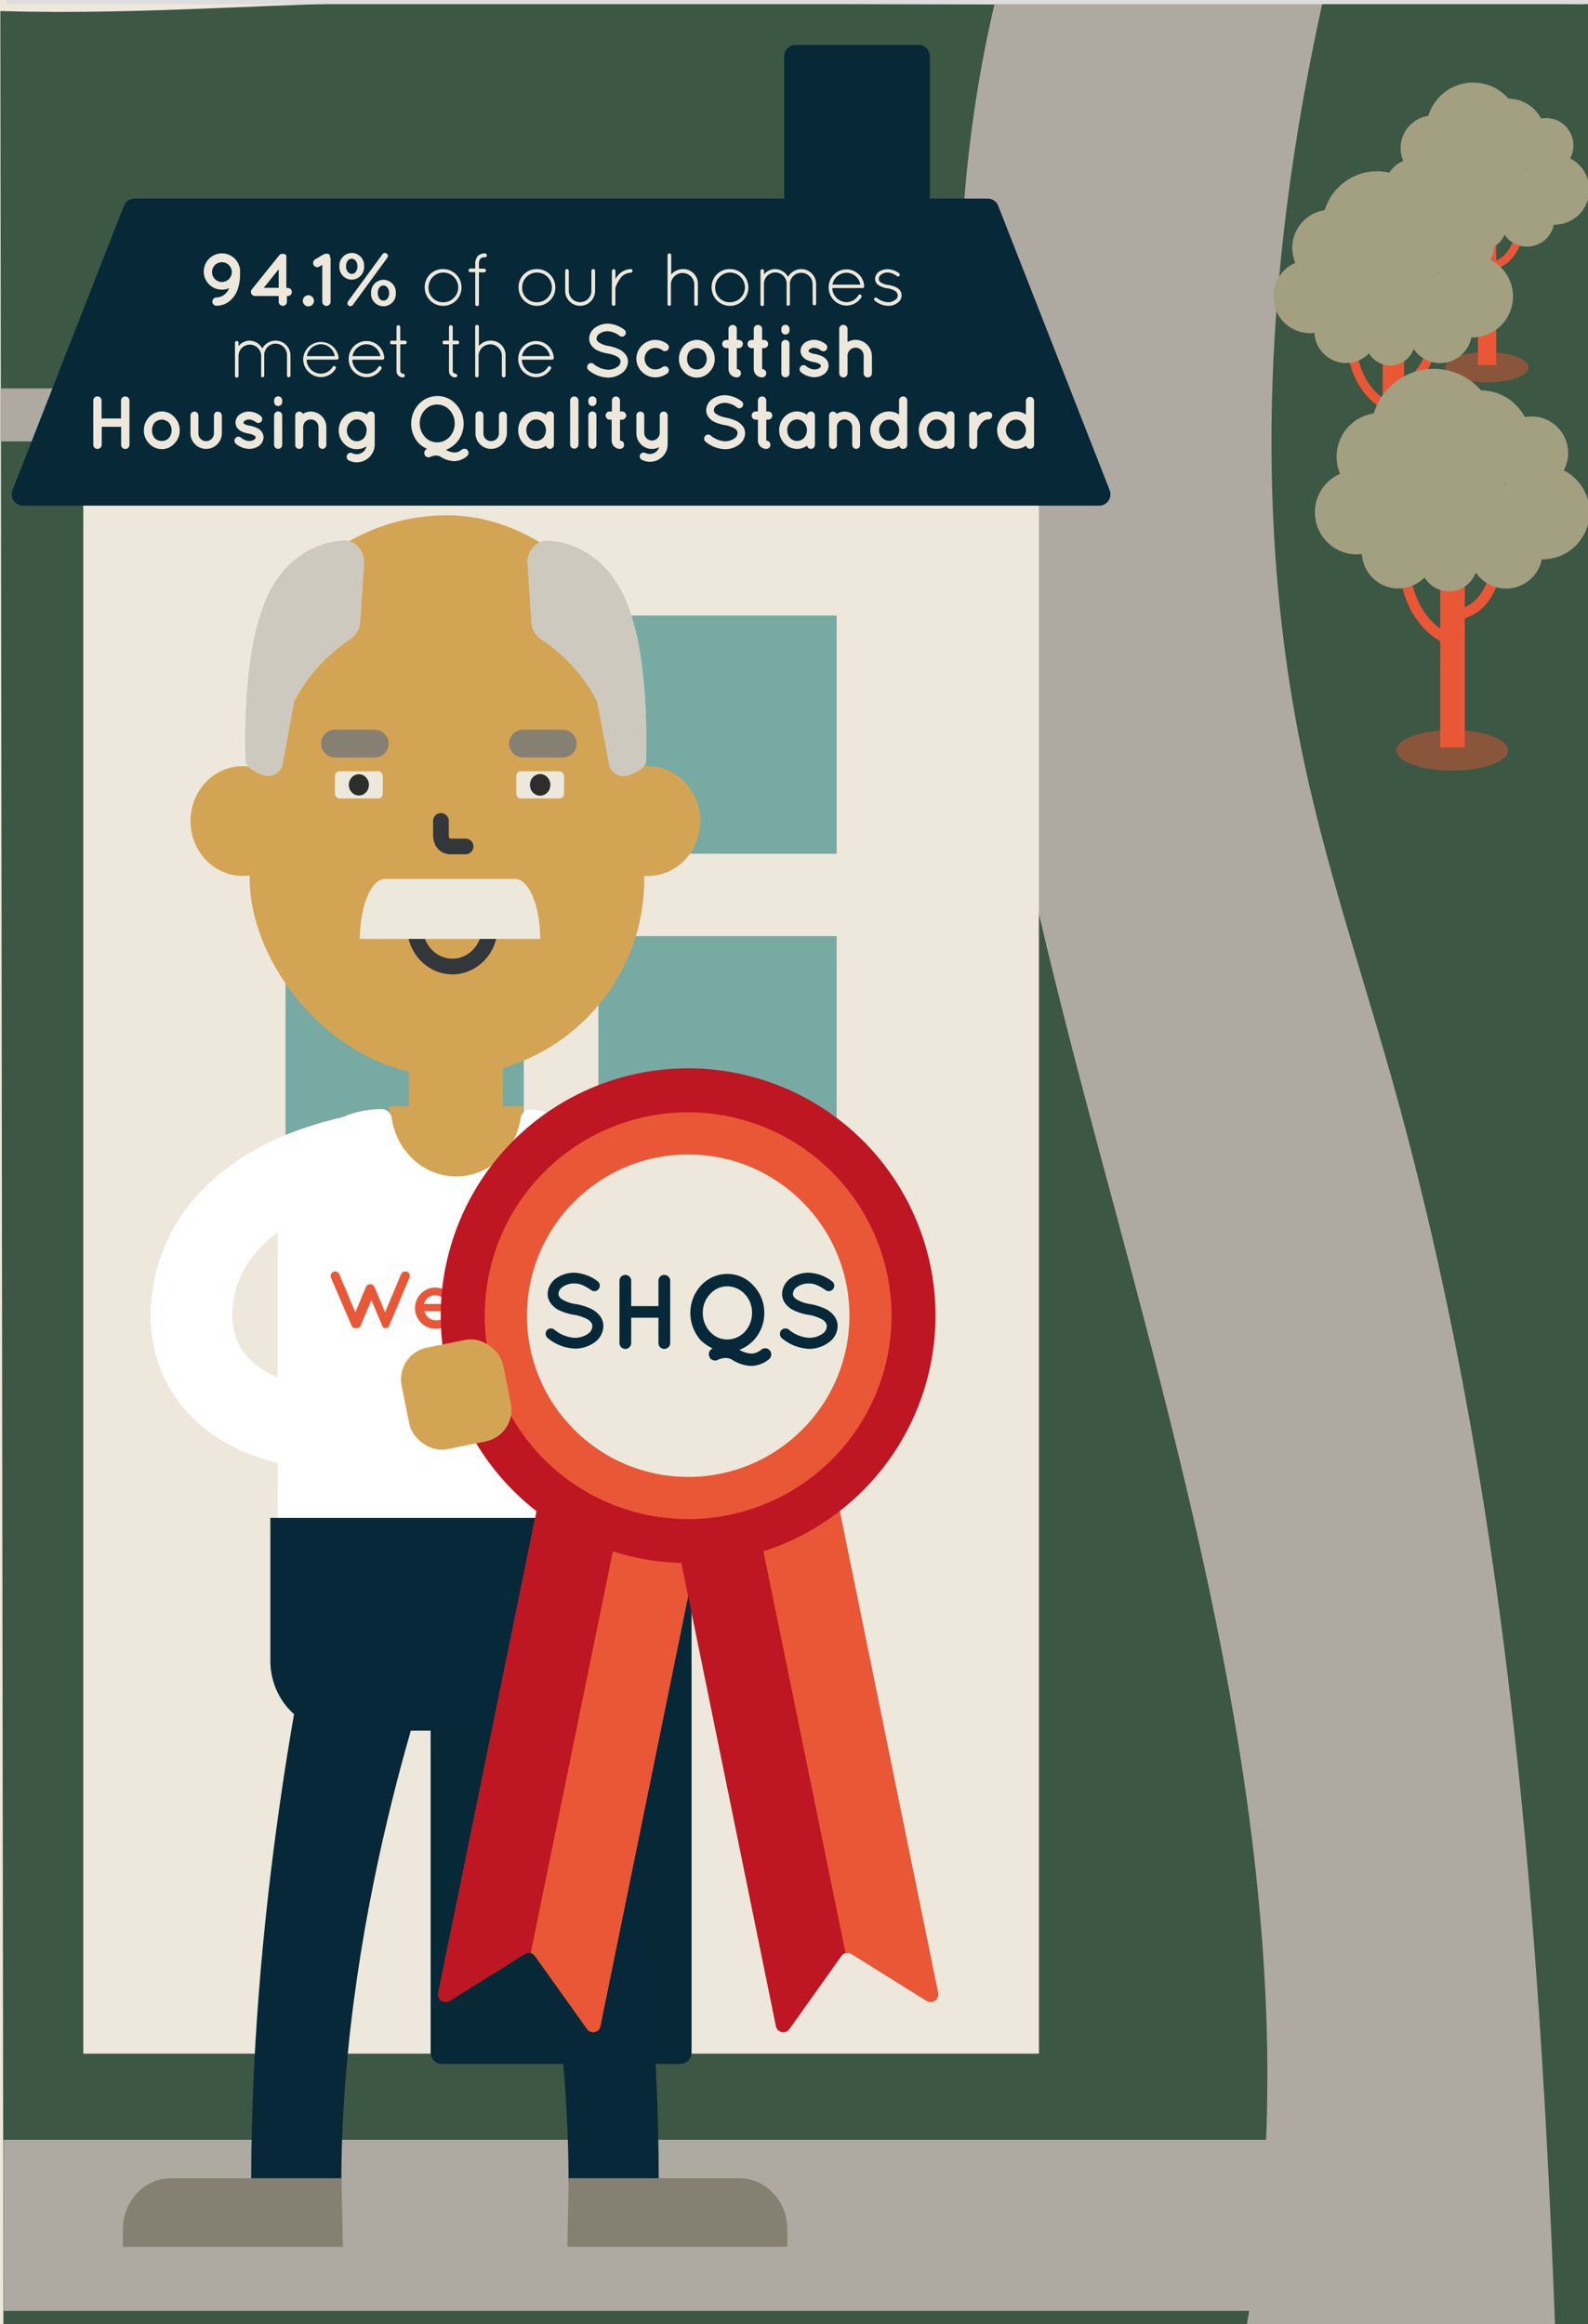 <svg class="story-screen__graphic" id="ada43c34-2cf3-4536-a15b-67e2ce7ec28f" data-name="Layer 1" xmlns="http://www.w3.org/2000/svg" xmlns:xlink="http://www.w3.org/1999/xlink" viewBox="0 0 466.16 682.31">
  <rect x="0" y="0" width="466.16" height="682.31" fill="#333333" stroke="none"/>
  <defs>
    <style>
      .a3b6ac73-a00b-4c64-999e-c4e7237ede06, .a401b59e-ac5a-41c7-b853-1625f08131fb, .a4aad833-4e50-48e8-ae46-96527887a3e1, .aea1cf66-0577-406f-a146-e57b15d6befd, .b1a13a9a-05be-45b3-816d-3620b5749f66, .b2f7ad2c-0565-4929-ad19-229fb62591cf, .be3817d3-8988-48d3-81e5-d2c3399b8cc3, .eb5d4f67-1f97-450b-9552-919e0c02d1af, .f41c80c5-7917-46ae-b418-8b2ed1e9bfce, .f5592df7-d0fb-4d22-a45f-12b1c088265c {
        fill: none;
      }

      .a58a8a9a-b1f6-496b-a0bd-395b2055dd32, .a7a58e4a-6c79-4dc4-877a-333957d4c605, .acea2f46-de85-4e6d-a1bc-7ea66a7045fd, .f0a90c7e-e9f1-4d8d-bae0-e17ffad5b9c0 {
        fill: #ede8db;
      }

      .a58a8a9a-b1f6-496b-a0bd-395b2055dd32, .acea2f46-de85-4e6d-a1bc-7ea66a7045fd, .f0a90c7e-e9f1-4d8d-bae0-e17ffad5b9c0 {
        stroke: #ede8db;
      }

      .a3b6ac73-a00b-4c64-999e-c4e7237ede06, .a4aad833-4e50-48e8-ae46-96527887a3e1, .a53f7afe-49a8-4af4-8706-4d27ecaaf6e1, .a58a8a9a-b1f6-496b-a0bd-395b2055dd32, .be3817d3-8988-48d3-81e5-d2c3399b8cc3, .bf16922e-05a4-485b-a08f-37098d749e89, .eb5d4f67-1f97-450b-9552-919e0c02d1af, .f0a90c7e-e9f1-4d8d-bae0-e17ffad5b9c0, .f41c80c5-7917-46ae-b418-8b2ed1e9bfce {
        stroke-linecap: round;
      }

      .a3b6ac73-a00b-4c64-999e-c4e7237ede06, .a4aad833-4e50-48e8-ae46-96527887a3e1, .a53f7afe-49a8-4af4-8706-4d27ecaaf6e1, .a58a8a9a-b1f6-496b-a0bd-395b2055dd32, .bf16922e-05a4-485b-a08f-37098d749e89, .f0a90c7e-e9f1-4d8d-bae0-e17ffad5b9c0 {
        stroke-linejoin: round;
      }

      .f0a90c7e-e9f1-4d8d-bae0-e17ffad5b9c0 {
        stroke-width: 1px;
      }

      .a58a8a9a-b1f6-496b-a0bd-395b2055dd32 {
        stroke-width: 1.21px;
      }

      .fc9dfddc-8dd1-451b-a6a2-0660ac06f83a {
        fill: #3c5743;
      }

      .b8f3562c-a2f0-4d3b-a2b6-626a43461229 {
        fill: #aeaaa1;
      }

      .addefa5f-b6c6-4970-91f2-706e8d4acdac {
        fill: #ddd;
      }

      .a10f3e48-ab9b-42c3-9bc2-a7d58ea58d77 {
        fill: #89563c;
      }

      .a401b59e-ac5a-41c7-b853-1625f08131fb, .aea1cf66-0577-406f-a146-e57b15d6befd, .b1a13a9a-05be-45b3-816d-3620b5749f66, .be3817d3-8988-48d3-81e5-d2c3399b8cc3, .eb5d4f67-1f97-450b-9552-919e0c02d1af, .f41c80c5-7917-46ae-b418-8b2ed1e9bfce {
        stroke: #ea5736;
      }

      .a147ed08-0bc6-488d-b455-487970558f28, .a401b59e-ac5a-41c7-b853-1625f08131fb, .a6538eee-e570-4167-bebe-72c3729c7dd2, .acea2f46-de85-4e6d-a1bc-7ea66a7045fd, .aea1cf66-0577-406f-a146-e57b15d6befd, .b1a13a9a-05be-45b3-816d-3620b5749f66, .b2f7ad2c-0565-4929-ad19-229fb62591cf, .be3817d3-8988-48d3-81e5-d2c3399b8cc3, .eb5d4f67-1f97-450b-9552-919e0c02d1af, .efe62908-5c16-45b2-ac5d-86589e7f6527, .f41c80c5-7917-46ae-b418-8b2ed1e9bfce, .ff35468c-1576-46bc-8cb5-fbe5615c2847 {
        stroke-miterlimit: 10;
      }

      .a401b59e-ac5a-41c7-b853-1625f08131fb {
        stroke-width: 5.38px;
      }

      .eb5d4f67-1f97-450b-9552-919e0c02d1af {
        stroke-width: 2.3px;
      }

      .b14d8687-4b34-47a6-b6c7-ba1f8d4bfb83 {
        fill: #a2a081;
      }

      .aea1cf66-0577-406f-a146-e57b15d6befd {
        stroke-width: 6.29px;
      }

      .be3817d3-8988-48d3-81e5-d2c3399b8cc3 {
        stroke-width: 2.69px;
      }

      .b1a13a9a-05be-45b3-816d-3620b5749f66 {
        stroke-width: 7.2px;
      }

      .f41c80c5-7917-46ae-b418-8b2ed1e9bfce {
        stroke-width: 3.09px;
      }

      .acea2f46-de85-4e6d-a1bc-7ea66a7045fd {
        stroke-width: 6px;
      }

      .bf16922e-05a4-485b-a08f-37098d749e89 {
        fill: #062837;
        stroke: #062837;
        stroke-width: 6.65px;
      }

      .b82b0513-4eec-484b-adfd-d387248e8d05 {
        fill: #77aaa2;
      }

      .a147ed08-0bc6-488d-b455-487970558f28, .b4014d7c-be2c-4899-9202-0282c3acdc38 {
        fill: #fff;
      }

      .efe62908-5c16-45b2-ac5d-86589e7f6527, .f9575bee-2cef-4aa2-8862-a78b67feb26d, .ff35468c-1576-46bc-8cb5-fbe5615c2847 {
        fill: #d4a455;
      }

      .a6538eee-e570-4167-bebe-72c3729c7dd2, .af950688-df77-4445-891d-d4b3f83daa4a {
        fill: #062838;
      }

      .a3b6ac73-a00b-4c64-999e-c4e7237ede06, .efe62908-5c16-45b2-ac5d-86589e7f6527, .ff35468c-1576-46bc-8cb5-fbe5615c2847 {
        stroke: #d4a455;
      }

      .ff35468c-1576-46bc-8cb5-fbe5615c2847 {
        stroke-width: 2.48px;
      }

      .f53d2127-7be2-4373-bc64-b7b6f2004791 {
        fill: #ece8dc;
      }

      .a5832286-6cf1-42ba-96a3-fd5f468295ab {
        fill: #2d2e2c;
      }

      .a53f7afe-49a8-4af4-8706-4d27ecaaf6e1, .f9bd68af-f645-4f0f-b945-e6ab01f67d21 {
        fill: #868072;
      }

      .a53f7afe-49a8-4af4-8706-4d27ecaaf6e1 {
        stroke: #868072;
        stroke-width: 8.16px;
      }

      .e385fec4-c1c8-4062-8eca-ca74bc9be76f {
        clip-path: url(#f628d223-9aee-4acb-9949-94efb4faf170);
      }

      .a4aad833-4e50-48e8-ae46-96527887a3e1 {
        stroke: #31373a;
        stroke-width: 4.6px;
      }

      .a3b6ac73-a00b-4c64-999e-c4e7237ede06 {
        stroke-width: 27.63px;
      }

      .efe62908-5c16-45b2-ac5d-86589e7f6527 {
        stroke-width: 2.3px;
      }

      .a4f05588-642b-4a90-b378-61ad5d4d810e {
        fill: #cec9be;
      }

      .a147ed08-0bc6-488d-b455-487970558f28, .b2f7ad2c-0565-4929-ad19-229fb62591cf {
        stroke: #fff;
      }

      .a6538eee-e570-4167-bebe-72c3729c7dd2 {
        stroke: #062838;
        stroke-width: 5.44px;
      }

      .a6538eee-e570-4167-bebe-72c3729c7dd2, .aca87313-c030-4e6d-970f-b5ea1a0d899e {
        fill-rule: evenodd;
      }

      .b2f7ad2c-0565-4929-ad19-229fb62591cf {
        stroke-width: 24px;
      }

      .aca87313-c030-4e6d-970f-b5ea1a0d899e, .e2fab26a-e333-47dd-9e52-f58a0d8b1af6 {
        fill: #ea5736;
      }

      .adf70937-f45d-4b98-8e2c-8a17e7edb6df {
        fill: #be1622;
      }
    </style>
    <clipPath id="f628d223-9aee-4acb-9949-94efb4faf170">
      <rect class="f5592df7-d0fb-4d22-a45f-12b1c088265c" x="98.33" y="226.43" width="14.04" height="7.98" rx="1.35"/>
    </clipPath>
  </defs>
  <rect class="a7a58e4a-6c79-4dc4-877a-333957d4c605" y="-97.01" width="465.11" height="2577.43"/>
  <rect class="f0a90c7e-e9f1-4d8d-bae0-e17ffad5b9c0" x="175.4" y="190.47" width="14.28" height="23.02"/>
  <rect class="f0a90c7e-e9f1-4d8d-bae0-e17ffad5b9c0" x="213.69" y="190.47" width="14.28" height="23.02"/>
  <rect class="f0a90c7e-e9f1-4d8d-bae0-e17ffad5b9c0" x="175.4" y="231.35" width="14.28" height="23.02"/>
  <rect class="f0a90c7e-e9f1-4d8d-bae0-e17ffad5b9c0" x="250.39" y="231.35" width="14.28" height="23.02"/>
  <rect class="a58a8a9a-b1f6-496b-a0bd-395b2055dd32" x="213.69" y="231.35" width="14.28" height="33.92"/>
  <rect class="f0a90c7e-e9f1-4d8d-bae0-e17ffad5b9c0" x="37.42" y="190.47" width="14.28" height="23.02"/>
  <rect class="f0a90c7e-e9f1-4d8d-bae0-e17ffad5b9c0" x="75.71" y="190.47" width="14.28" height="23.02"/>
  <rect class="f0a90c7e-e9f1-4d8d-bae0-e17ffad5b9c0" x="112.41" y="190.47" width="14.28" height="23.02"/>
  <rect class="f0a90c7e-e9f1-4d8d-bae0-e17ffad5b9c0" x="37.42" y="231.35" width="14.28" height="23.02"/>
  <rect class="f0a90c7e-e9f1-4d8d-bae0-e17ffad5b9c0" x="112.41" y="231.35" width="14.28" height="23.02"/>
  <path class="fc9dfddc-8dd1-451b-a6a2-0660ac06f83a" d="M.1,3.24C44.15,4.56,84.79.41,128.79.6l200.84.88,130.76.58h0L458.09,685.6,1,684.76"/>
  <path class="fc9dfddc-8dd1-451b-a6a2-0660ac06f83a" d="M417.76,691.11c-50.5-156.66-55.07-321.06-105.58-477.72-16.22-50.34,4.87-91-7.92-142.32-3.32-13.33-12.5-51.49,3.86-57.62,10.7-4-16.32-13.87-4.73-13.87l163.8,1.64-1,683.54-324.82,4"/>
  <path class="b8f3562c-a2f0-4d3b-a2b6-626a43461229" d="M364.44,691c23.64-120.6-12.63-243.83-44.28-362.55S261.46,81.84,302.24-34a370.32,370.32,0,0,1,32-67.29c28.9,1.13,55.33-2.83,84.23-1.7C381.3,1.23,359.77,114.62,382.67,223c6.7,31.72,17.11,62.52,25.9,93.73,34,120.64,43.56,246.8,48.14,372.1"/>
  <rect class="a58a8a9a-b1f6-496b-a0bd-395b2055dd32" x="75.71" y="231.35" width="14.28" height="33.92"/>
  <rect class="b8f3562c-a2f0-4d3b-a2b6-626a43461229" x="0.11" y="114.03" width="293.45" height="15.55"/>
  <rect class="b8f3562c-a2f0-4d3b-a2b6-626a43461229" x="1.01" y="628.19" width="375.17" height="50.22"/>
  <rect class="addefa5f-b6c6-4970-91f2-706e8d4acdac" x="2.03" y="-97.14" width="465.11" height="98.36"/>
  <g>
    <ellipse class="a10f3e48-ab9b-42c3-9bc2-a7d58ea58d77" cx="436.48" cy="107.83" rx="12.25" ry="4.45"/>
    <g>
      <line class="a401b59e-ac5a-41c7-b853-1625f08131fb" x1="436.54" y1="107.18" x2="436.54" y2="67.37"/>
      <path class="eb5d4f67-1f97-450b-9552-919e0c02d1af" d="M426.3,69.93s.92,10.3,10.24,14"/>
      <path class="eb5d4f67-1f97-450b-9552-919e0c02d1af" d="M446.62,66S445.4,78.1,436.54,78.1"/>
      <circle class="b14d8687-4b34-47a6-b6c7-ba1f8d4bfb83" cx="448.27" cy="64.39" r="8.01"/>
      <circle class="b14d8687-4b34-47a6-b6c7-ba1f8d4bfb83" cx="453.88" cy="42.67" r="8.01"/>
      <circle class="b14d8687-4b34-47a6-b6c7-ba1f8d4bfb83" cx="420.71" cy="43.47" r="9.57"/>
      <circle class="b14d8687-4b34-47a6-b6c7-ba1f8d4bfb83" cx="435.77" cy="66.75" r="6.24"/>
      <circle class="b14d8687-4b34-47a6-b6c7-ba1f8d4bfb83" cx="456.27" cy="55.68" r="10.3"/>
      <circle class="b14d8687-4b34-47a6-b6c7-ba1f8d4bfb83" cx="415.6" cy="55.68" r="9.22"/>
      <circle class="b14d8687-4b34-47a6-b6c7-ba1f8d4bfb83" cx="432.44" cy="37.96" r="13.73"/>
      <circle class="b14d8687-4b34-47a6-b6c7-ba1f8d4bfb83" cx="442.69" cy="39.92" r="10.97"/>
      <circle class="b14d8687-4b34-47a6-b6c7-ba1f8d4bfb83" cx="434.65" cy="53.65" r="13.73"/>
      <circle class="b14d8687-4b34-47a6-b6c7-ba1f8d4bfb83" cx="424.67" cy="64.39" r="7.99"/>
    </g>
  </g>
  <g>
    <ellipse class="a10f3e48-ab9b-42c3-9bc2-a7d58ea58d77" cx="408.96" cy="148.02" rx="14.32" ry="5.21"/>
    <g>
      <line class="aea1cf66-0577-406f-a146-e57b15d6befd" x1="409.04" y1="147.26" x2="409.04" y2="100.72"/>
      <path class="be3817d3-8988-48d3-81e5-d2c3399b8cc3" d="M397.07,103.71s1.07,12,12,16.43"/>
      <path class="be3817d3-8988-48d3-81e5-d2c3399b8cc3" d="M420.82,99.07s-1.43,14.18-11.78,14.18"/>
      <circle class="b14d8687-4b34-47a6-b6c7-ba1f8d4bfb83" cx="422.75" cy="97.24" r="9.36"/>
      <circle class="b14d8687-4b34-47a6-b6c7-ba1f8d4bfb83" cx="429.31" cy="71.84" r="9.36"/>
      <circle class="b14d8687-4b34-47a6-b6c7-ba1f8d4bfb83" cx="390.53" cy="72.76" r="11.19"/>
      <circle class="b14d8687-4b34-47a6-b6c7-ba1f8d4bfb83" cx="408.13" cy="99.98" r="7.3"/>
      <circle class="b14d8687-4b34-47a6-b6c7-ba1f8d4bfb83" cx="432.11" cy="87.04" r="12.04"/>
      <circle class="b14d8687-4b34-47a6-b6c7-ba1f8d4bfb83" cx="384.55" cy="87.04" r="10.78"/>
      <circle class="b14d8687-4b34-47a6-b6c7-ba1f8d4bfb83" cx="404.24" cy="66.33" r="16.05"/>
      <circle class="b14d8687-4b34-47a6-b6c7-ba1f8d4bfb83" cx="416.22" cy="68.62" r="12.82"/>
      <circle class="b14d8687-4b34-47a6-b6c7-ba1f8d4bfb83" cx="406.83" cy="84.67" r="16.05"/>
      <circle class="b14d8687-4b34-47a6-b6c7-ba1f8d4bfb83" cx="395.16" cy="97.24" r="9.34"/>
    </g>
  </g>
  <g>
    <ellipse class="a10f3e48-ab9b-42c3-9bc2-a7d58ea58d77" cx="426.3" cy="220.27" rx="16.4" ry="5.97"/>
    <g>
      <line class="b1a13a9a-05be-45b3-816d-3620b5749f66" x1="426.39" y1="219.4" x2="426.39" y2="166.07"/>
      <path class="f41c80c5-7917-46ae-b418-8b2ed1e9bfce" d="M412.68,169.5s1.23,13.8,13.71,18.83"/>
      <path class="f41c80c5-7917-46ae-b418-8b2ed1e9bfce" d="M439.89,164.19s-1.63,16.25-13.5,16.25"/>
      <circle class="b14d8687-4b34-47a6-b6c7-ba1f8d4bfb83" cx="442.1" cy="162.08" r="10.72"/>
      <circle class="b14d8687-4b34-47a6-b6c7-ba1f8d4bfb83" cx="449.62" cy="132.98" r="10.72"/>
      <circle class="b14d8687-4b34-47a6-b6c7-ba1f8d4bfb83" cx="405.18" cy="134.04" r="12.82"/>
      <circle class="b14d8687-4b34-47a6-b6c7-ba1f8d4bfb83" cx="425.35" cy="165.23" r="8.36"/>
      <circle class="b14d8687-4b34-47a6-b6c7-ba1f8d4bfb83" cx="452.82" cy="150.41" r="13.8"/>
      <circle class="b14d8687-4b34-47a6-b6c7-ba1f8d4bfb83" cx="398.33" cy="150.41" r="12.35"/>
      <circle class="b14d8687-4b34-47a6-b6c7-ba1f8d4bfb83" cx="420.89" cy="126.67" r="18.39"/>
      <circle class="b14d8687-4b34-47a6-b6c7-ba1f8d4bfb83" cx="434.62" cy="129.29" r="14.69"/>
      <circle class="b14d8687-4b34-47a6-b6c7-ba1f8d4bfb83" cx="423.86" cy="147.68" r="18.39"/>
      <circle class="b14d8687-4b34-47a6-b6c7-ba1f8d4bfb83" cx="410.48" cy="162.08" r="10.7"/>
    </g>
  </g>
  <g>
    <rect class="acea2f46-de85-4e6d-a1bc-7ea66a7045fd" x="27.45" y="147.46" width="274.53" height="452.45"/>
    <polygon class="bf16922e-05a4-485b-a08f-37098d749e89" points="289.93 61.63 269.63 61.63 269.63 16.51 233.53 16.51 233.53 61.63 164.71 61.63 39.49 61.63 6.77 145.12 164.71 145.12 322.65 145.12 289.93 61.63"/>
    <rect class="b82b0513-4eec-484b-adfd-d387248e8d05" x="83.82" y="180.7" width="69.94" height="69.94"/>
    <rect class="b82b0513-4eec-484b-adfd-d387248e8d05" x="175.66" y="180.7" width="69.94" height="69.94"/>
    <rect class="b82b0513-4eec-484b-adfd-d387248e8d05" x="83.82" y="274.82" width="69.94" height="69.94"/>
    <rect class="b82b0513-4eec-484b-adfd-d387248e8d05" x="175.66" y="274.82" width="69.94" height="69.94"/>
    <rect class="b82b0513-4eec-484b-adfd-d387248e8d05" x="83.82" y="364.23" width="69.94" height="69.94"/>
    <rect class="b82b0513-4eec-484b-adfd-d387248e8d05" x="175.66" y="364.23" width="69.94" height="69.94"/>
    <rect class="bf16922e-05a4-485b-a08f-37098d749e89" x="129.74" y="459.01" width="69.94" height="143.58"/>
  </g>
  <g>
    <g>
      <path class="b4014d7c-be2c-4899-9202-0282c3acdc38" d="M207.79,470.28c-5.08-107.08-49-114.61-49.4-114.65L161,327.81c2.73.28,67,8.46,73.25,141.07Z"/>
      <rect class="f9575bee-2cef-4aa2-8862-a78b67feb26d" x="209.3" y="464.32" width="23.42" height="24.73" rx="2.83" transform="translate(442.01 953.37) rotate(-180)"/>
      <path class="af950688-df77-4445-891d-d4b3f83daa4a" d="M100.2,640.78H73.73c0-87.29,18.11-166.21,18.89-169.53l37.7,6.66C130.14,478.7,100.2,557,100.2,640.78Z"/>
      <path class="af950688-df77-4445-891d-d4b3f83daa4a" d="M193.37,640.78H166.9c0-83.95-28.94-162.08-29.12-162.86l36.71-6.67C175.26,474.57,193.37,553.49,193.37,640.78Z"/>
      <rect class="ff35468c-1576-46bc-8cb5-fbe5615c2847" x="74.54" y="152.52" width="113.36" height="162.15" rx="56.68"/>
      <rect class="f53d2127-7be2-4373-bc64-b7b6f2004791" x="98.33" y="226.43" width="14.04" height="7.98" rx="1.35"/>
      <rect class="f53d2127-7be2-4373-bc64-b7b6f2004791" x="151.54" y="226.43" width="14.04" height="7.98" rx="1.35"/>
      <ellipse class="a5832286-6cf1-42ba-96a3-fd5f468295ab" cx="158.56" cy="230.42" rx="3" ry="3.17"/>
      <line class="a53f7afe-49a8-4af4-8706-4d27ecaaf6e1" x1="98.33" y1="218.3" x2="110" y2="218.3"/>
      <line class="a53f7afe-49a8-4af4-8706-4d27ecaaf6e1" x1="153.52" y1="218.3" x2="165.19" y2="218.3"/>
      <g class="e385fec4-c1c8-4062-8eca-ca74bc9be76f">
        <ellipse class="a5832286-6cf1-42ba-96a3-fd5f468295ab" cx="105.35" cy="230.42" rx="2.95" ry="3.12"/>
      </g>
      <path class="a4aad833-4e50-48e8-ae46-96527887a3e1" d="M136.67,248.5h-4.29c-2.94,0-2.94-3.06-2.94-3.06V241"/>
      <line class="a3b6ac73-a00b-4c64-999e-c4e7237ede06" x1="133.82" y1="294.59" x2="133.82" y2="341.9"/>
      <path class="f9bd68af-f645-4f0f-b945-e6ab01f67d21" d="M100.25,639.47h-50c-7.83,0-14.18,6.7-14.18,15v5.15h64.59Z"/>
      <path class="f9bd68af-f645-4f0f-b945-e6ab01f67d21" d="M216.94,639.47h-50l-.4,20.12h64.59v-5.15C231.13,646.17,224.78,639.47,216.94,639.47Z"/>
      <ellipse class="efe62908-5c16-45b2-ac5d-86589e7f6527" cx="71.25" cy="241.04" rx="14.17" ry="14.97"/>
      <ellipse class="efe62908-5c16-45b2-ac5d-86589e7f6527" cx="190.23" cy="241.04" rx="14.17" ry="14.97"/>
      <path class="a4f05588-642b-4a90-b378-61ad5d4d810e" d="M189.68,223.38c.68-29.19-4-41.53-4-41.53-6.49-23.58-25-23.1-25-23.1a5.45,5.45,0,0,0-3.72,1.39,6.72,6.72,0,0,0-2.11,5.44l1.12,17a6.64,6.64,0,0,0,2.84,5.11c1.2.79,2.42,1.68,3.61,2.62A48.53,48.53,0,0,1,175.31,206l3.46,18.34a4.21,4.21,0,0,0,4.28,3.52h0c2.21-.12,6.63-2.13,6.63-4.47"/>
      <path class="a4f05588-642b-4a90-b378-61ad5d4d810e" d="M72.05,223.33c-.69-29.2,4-41.53,4-41.53,6.48-23.58,25-23.1,25-23.1a5.5,5.5,0,0,1,3.72,1.38,6.74,6.74,0,0,1,2.11,5.45l-1.12,17a6.65,6.65,0,0,1-2.85,5.1c-1.2.8-2.41,1.68-3.6,2.63a48.17,48.17,0,0,0-12.94,15.69L83,224.28a4.19,4.19,0,0,1-4.27,3.51h0c-2.21-.11-6.63-2.12-6.63-4.46"/>
      <path class="a4aad833-4e50-48e8-ae46-96527887a3e1" d="M143.8,272.11c0,6.43-4.94,11.64-11,11.64s-11-5.21-11-11.64"/>
      <path class="f53d2127-7be2-4373-bc64-b7b6f2004791" d="M158.57,275.64h0c0-9.68-3.31-17.6-7.36-17.6H113c-4,0-7.36,7.92-7.36,17.6h52.94Z"/>
      <path class="f9575bee-2cef-4aa2-8862-a78b67feb26d" d="M133.93,345.88c10.55,0,19.13-9.37,19.64-21.13H114.29C114.8,336.51,123.38,345.88,133.93,345.88Z"/>
      <path class="a147ed08-0bc6-488d-b455-487970558f28" d="M156,326.23a2.5,2.5,0,0,0-2.67,2.14c-1.49,9.92-9.6,17.51-19.42,17.51s-18-7.65-19.43-17.62a2.48,2.48,0,0,0-2.42-2.15h0C95.46,326.11,82,340.34,82,357.89V466.16c0,17.55,13.47,31.78,30.09,31.78h41.39c16.61,0,30.09-14.23,30.09-31.78V357.88C183.56,341.25,171.44,327.6,156,326.23Z"/>
      <path class="a6538eee-e570-4167-bebe-72c3729c7dd2" d="M82.08,448.35v39.19c0,9.84,7.54,17.81,16.85,17.81h67.72c9.31,0,16.86-8,16.86-17.81V448.35Z"/>
      <path class="b2f7ad2c-0565-4929-ad19-229fb62591cf" d="M103.57,339.61c-14.76,3.24-29.43,9.86-38.77,21.75s-12,29.8-3.33,42.2c5.71,8.19,15.39,12.92,25.2,14.75s19.91,1.1,29.86.36"/>
    </g>
    <path class="aca87313-c030-4e6d-970f-b5ea1a0d899e" d="M155.19,375.74c-4.06-11.44-15.61-8.77-15.69,4.5,0,7.3,5.5,10,9.19,12.94s6.13,6.69,6.53,8.34c.34-1.62,3.18-5.59,6.49-8.42,3.62-3.1,9.23-5.64,9.19-12.94C170.82,366.85,159.07,364.75,155.19,375.74Z"/>
    <g>
      <path class="e2fab26a-e333-47dd-9e52-f58a0d8b1af6" d="M120.18,375.1l-5.91,14.06a.48.48,0,0,1-.12.21l0,0a1.49,1.49,0,0,1-.12.14s0,0,0,.08a.59.59,0,0,0-.17.12h0c-.07,0-.12.12-.22.14h0s0,0,0,0a.9.9,0,0,0-.19.05h0a.9.9,0,0,1-.46,0h-.07a.77.77,0,0,0-.17-.05s0,0,0,0a.55.55,0,0,1-.21-.14h0c-.07-.05-.12-.1-.16-.12a.16.16,0,0,1,0-.08,1.21,1.21,0,0,1-.1-.14s0,0,0,0a.45.45,0,0,1-.09-.21l-3.16-7.48-3.16,7.48a.82.82,0,0,1-.1.21s0,0,0,0l-.15.14s0,0,0,.08a.39.39,0,0,0-.14.12h0c-.07,0-.15.12-.2.14h0a0,0,0,0,0,0,0,.44.44,0,0,0-.2.05h-.07a.53.53,0,0,1-.22,0,.66.66,0,0,1-.24,0H104a.77.77,0,0,0-.17-.05s0,0,0,0a.64.64,0,0,1-.21-.14h0c-.07-.05-.09-.1-.17-.12l0-.08-.13-.14v0s-.07-.14-.12-.21L97.15,375.1a1.31,1.31,0,0,1,.73-1.71,1.29,1.29,0,0,1,1.71.7l4.72,11.16,3.11-7.4a1.34,1.34,0,0,1,1.26-.82,1.38,1.38,0,0,1,1.25.82l3.11,7.4,4.7-11.16a1.33,1.33,0,0,1,1.76-.7A1.3,1.3,0,0,1,120.18,375.1Z"/>
      <path class="e2fab26a-e333-47dd-9e52-f58a0d8b1af6" d="M121.84,384a6,6,0,0,1,5.88-6,5.76,5.76,0,0,1,5.81,5.6v.12a.78.78,0,0,1,0,.21,1.17,1.17,0,0,1-1.26,1h-7.66a3.13,3.13,0,0,0,.82,1.59,3.69,3.69,0,0,0,2.31,1.08,3.88,3.88,0,0,0,2.51-.6,1.36,1.36,0,0,1,1.81-.07,1.11,1.11,0,0,1,0,1.57,6.13,6.13,0,0,1-4.32,1.59A6,6,0,0,1,121.84,384Zm2.63-1.18h6.82a3.94,3.94,0,0,0-3.57-2.56A3.36,3.36,0,0,0,124.47,382.77Z"/>
    </g>
  </g>
  <g class="text-cta text-cta--10">
    <path class="e2fab26a-e333-47dd-9e52-f58a0d8b1af6" d="M210.28,428.16l-34,166.65a2.21,2.21,0,0,1-4,.85l-15.27-21.42a2.21,2.21,0,0,0-3-.6l-22,13.74a2.22,2.22,0,0,1-3.35-2.32l34-166.6a10.89,10.89,0,0,1,12.85-8.5l26.27,5.36a10.89,10.89,0,0,1,8.5,12.84"/>
    <path class="adf70937-f45d-4b98-8e2c-8a17e7edb6df" d="M188.66,412.65,175.51,410a10.89,10.89,0,0,0-12.85,8.5l-34,166.6a2.22,2.22,0,0,0,3.35,2.32l22-13.74a2.19,2.19,0,0,1,1.76-.23Z"/>
    <path class="adf70937-f45d-4b98-8e2c-8a17e7edb6df" d="M193.76,428.16l34,166.65a2.21,2.21,0,0,0,4,.85L247,574.24a2.21,2.21,0,0,1,3-.6L272,587.38a2.22,2.22,0,0,0,3.35-2.32l-34-166.6a10.89,10.89,0,0,0-12.85-8.5l-26.27,5.36a10.89,10.89,0,0,0-8.5,12.84"/>
    <path class="e2fab26a-e333-47dd-9e52-f58a0d8b1af6" d="M215.38,412.65,228.53,410a10.89,10.89,0,0,1,12.85,8.5l34,166.6a2.22,2.22,0,0,1-3.35,2.32l-22.05-13.74a2.19,2.19,0,0,0-1.76-.23Z"/>
    <g>
      <circle class="e2fab26a-e333-47dd-9e52-f58a0d8b1af6" cx="202.02" cy="386.26" r="66.17"/>
      <path class="adf70937-f45d-4b98-8e2c-8a17e7edb6df" d="M202,458.88a72.62,72.62,0,1,1,72.62-72.62A72.7,72.7,0,0,1,202,458.88Zm0-132.33a59.71,59.71,0,1,0,59.71,59.71A59.78,59.78,0,0,0,202,326.55Z"/>
    </g>
    <circle class="a7a58e4a-6c79-4dc4-877a-333957d4c605" cx="202.02" cy="386.26" r="47.33"/>
    <g>
    <path class="af950688-df77-4445-891d-d4b3f83daa4a" d="M160.49,390.58a1.63,1.63,0,0,1,2.27-.22,10.08,10.08,0,0,0,5.92,2.39,6.68,6.68,0,0,0,3.87-1.14,2.82,2.82,0,0,0,1.34-2.24,1.82,1.82,0,0,0-.28-1,3,3,0,0,0-.93-.93,12.38,12.38,0,0,0-4.25-1.46h-.06a16.72,16.72,0,0,1-4-1.21,6.55,6.55,0,0,1-2.88-2.42,4.7,4.7,0,0,1-.72-2.54,5.73,5.73,0,0,1,2.48-4.52,9.15,9.15,0,0,1,5.37-1.65,12.22,12.22,0,0,1,6.76,2.48,1.59,1.59,0,0,1,.43,2.2,1.56,1.56,0,0,1-2.2.47c-1.58-1.05-3.1-2-5-2a5.94,5.94,0,0,0-3.48,1.05,2.47,2.47,0,0,0-1.17,1.95,1.56,1.56,0,0,0,.21.87,3.11,3.11,0,0,0,.84.81,10.67,10.67,0,0,0,3.88,1.36H169a18.22,18.22,0,0,1,4.28,1.3,7.28,7.28,0,0,1,3.1,2.58,5,5,0,0,1,.74,2.63,6,6,0,0,1-2.67,4.81,9.7,9.7,0,0,1-5.73,1.77,13.47,13.47,0,0,1-7.94-3.1A1.67,1.67,0,0,1,160.49,390.58Z"/>
    <path class="af950688-df77-4445-891d-d4b3f83daa4a" d="M181.85,394.27V376a1.72,1.72,0,0,1,3.44,0v7.44h8V376a1.69,1.69,0,0,1,1.71-1.71,1.72,1.72,0,0,1,1.74,1.71v18.29A1.72,1.72,0,0,1,195,396a1.69,1.69,0,0,1-1.71-1.71v-7.44h-8v7.44a1.72,1.72,0,0,1-3.44,0Z"/>
    <path class="af950688-df77-4445-891d-d4b3f83daa4a" d="M225.72,399.05A8.57,8.57,0,0,1,220.6,401h-.09a11,11,0,0,1-5.67-1.86,3.89,3.89,0,0,0-1.89-.47,5.39,5.39,0,0,0-2.21.53,1.62,1.62,0,0,1-1.79-.09s-.1,0-.19-.06,0,0-.06,0a2.43,2.43,0,0,1-.44-.72,1.78,1.78,0,0,1,.84-2.39l.09-.06a13.72,13.72,0,0,1-3.44-2.35,12.15,12.15,0,0,1-3.1-8.1,11.91,11.91,0,0,1,3.1-8A10.52,10.52,0,0,1,213.5,374a10.22,10.22,0,0,1,7.69,3.44,11.5,11.5,0,0,1,3.17,8,11.73,11.73,0,0,1-3.17,8.1,12,12,0,0,1-3.44,2.45l-.71.27a7.54,7.54,0,0,0,3.47,1.12,4.69,4.69,0,0,0,3-1.18,1.79,1.79,0,0,1,2.51.31A1.82,1.82,0,0,1,225.72,399.05ZM208.45,391a6.73,6.73,0,0,0,5.05,2.24,7.07,7.07,0,0,0,5.12-2.24,8.09,8.09,0,0,0,2.14-5.58,7.87,7.87,0,0,0-2.14-5.52,7,7,0,0,0-5.12-2.26,6.68,6.68,0,0,0-5.05,2.26,7.87,7.87,0,0,0-2.14,5.52A8.09,8.09,0,0,0,208.45,391Z"/>
    <path class="af950688-df77-4445-891d-d4b3f83daa4a" d="M229.31,390.58a1.63,1.63,0,0,1,2.27-.22,10.08,10.08,0,0,0,5.92,2.39,6.68,6.68,0,0,0,3.87-1.14,2.82,2.82,0,0,0,1.34-2.24,1.82,1.82,0,0,0-.28-1,3,3,0,0,0-.93-.93,12.38,12.38,0,0,0-4.25-1.46h-.06a16.72,16.72,0,0,1-4-1.21,6.64,6.64,0,0,1-2.89-2.42,4.78,4.78,0,0,1-.71-2.54,5.73,5.73,0,0,1,2.48-4.52,9.15,9.15,0,0,1,5.37-1.65,12.15,12.15,0,0,1,6.75,2.48,1.59,1.59,0,0,1,.44,2.2,1.56,1.56,0,0,1-2.2.47c-1.58-1.05-3.1-2-5-2a5.94,5.94,0,0,0-3.48,1.05,2.48,2.48,0,0,0-1.18,1.95,1.56,1.56,0,0,0,.22.87,3.11,3.11,0,0,0,.84.81,10.67,10.67,0,0,0,3.88,1.36h.06a18.22,18.22,0,0,1,4.28,1.3,7.28,7.28,0,0,1,3.1,2.58,5,5,0,0,1,.74,2.63,6,6,0,0,1-2.67,4.81A9.73,9.73,0,0,1,237.5,396a13.47,13.47,0,0,1-7.94-3.1A1.67,1.67,0,0,1,229.31,390.58Z"/>
  </g>
  </g>
  
  <rect class="ff35468c-1576-46bc-8cb5-fbe5615c2847" x="119.97" y="395.44" width="27.93" height="27.93" rx="8.24" transform="translate(-78.61 34.74) rotate(-11.45)"/>
  <g>
    <path class="a7a58e4a-6c79-4dc4-877a-333957d4c605" d="M59.81,79.71a5.34,5.34,0,0,1,10.65-.55s0,0,0,0c0,.42,0,.83,0,1.25A12.85,12.85,0,0,1,69.75,85a7.66,7.66,0,0,1-2.84,3.76,6.21,6.21,0,0,1-3.3,1,1.22,1.22,0,0,1-1.27-1.17,1.25,1.25,0,0,1,1.18-1.27,4.11,4.11,0,0,0,2.07-.62A4.53,4.53,0,0,0,67,85.17a3.77,3.77,0,0,0,.28-.57,5.24,5.24,0,0,1-2.11.44A5.33,5.33,0,0,1,59.81,79.71Zm2.44,0a2.9,2.9,0,1,0,5.79,0,2.9,2.9,0,0,0-5.79,0Z"/>
    <path class="a7a58e4a-6c79-4dc4-877a-333957d4c605" d="M85.68,85.7a1.21,1.21,0,0,1-1.23,1.21h-.22v1.67a1.21,1.21,0,0,1-2.42,0V86.91H74.88a1.07,1.07,0,0,1-.75-.27,1.17,1.17,0,0,1-.2-1.69l8.14-10.12s0,0,0,0a.19.19,0,0,0,.07-.08.29.29,0,0,0,.11-.07l.09-.06a.17.17,0,0,1,.13,0,.11.11,0,0,1,.09-.07s.06,0,.13,0a.15.15,0,0,0,.09,0h.37a.23.23,0,0,0,.11,0s.09,0,.13,0l.09,0a.59.59,0,0,1,.11.09l.11.06a0,0,0,0,1,0,0s.07,0,.07,0l.09.08a.7.7,0,0,0,.06.09.59.59,0,0,1,.09.11.16.16,0,0,0,.05.09,1,1,0,0,1,0,.13s0,.07,0,.09a.19.19,0,0,1,0,.13s0,.07,0,.11v9h.22A1.23,1.23,0,0,1,85.68,85.7Zm-3.87-6.65-4.38,5.44h4.38Z"/>
    <path class="a7a58e4a-6c79-4dc4-877a-333957d4c605" d="M90.52,86.67a1.66,1.66,0,0,1,1.65,1.65,1.64,1.64,0,0,1-1.65,1.62,1.62,1.62,0,0,1-1.63-1.62A1.64,1.64,0,0,1,90.52,86.67Z"/>
    <path class="a7a58e4a-6c79-4dc4-877a-333957d4c605" d="M97.05,75.6v13a1.22,1.22,0,0,1-1.23,1.21,1.2,1.2,0,0,1-1.21-1.21V77.76l-.88.5a1.13,1.13,0,0,1-.62.18,1.24,1.24,0,0,1-.64-2.27l2.71-1.6s.07,0,.09,0,.07,0,.11-.07l.13,0a.15.15,0,0,1,.09,0,.39.39,0,0,1,.15,0H96a.12.12,0,0,0,.08,0,.29.29,0,0,1,.14,0,.09.09,0,0,1,.08,0c.07,0,.09.06.14.06a.19.19,0,0,0,.08.07l.09.06a.37.37,0,0,1,.09.09l.07.09.08.09,0,0s0,0,0,.07a.21.21,0,0,1,0,.11s0,.09,0,.11,0,.09,0,.11a.19.19,0,0,0,0,.15Z"/>
    <path class="a7a58e4a-6c79-4dc4-877a-333957d4c605" d="M99.63,78.2v0a3.72,3.72,0,0,1,3.65-3.94,3.67,3.67,0,0,1,3.61,3.9v0a3.72,3.72,0,0,1-3.66,3.94A3.67,3.67,0,0,1,99.63,78.2Zm5.3,0v0c0-1.23-.71-2.24-1.7-2.24s-1.65,1-1.65,2.2v0c0,1.26.71,2.25,1.7,2.25S104.93,79.38,104.93,78.2Zm-2.77,10.27,10.09-13.8a.89.89,0,0,1,1.63.47.92.92,0,0,1-.2.57l-10.09,13.8a.93.93,0,0,1-.78.39A.84.84,0,0,1,102,89,1,1,0,0,1,102.16,88.47Zm6.77-2.4v0a3.72,3.72,0,0,1,3.65-3.94A3.68,3.68,0,0,1,116.19,86v0a3.64,3.64,0,1,1-7.26,0Zm5.3,0v0c0-1.23-.7-2.25-1.69-2.25s-1.65,1-1.65,2.2v0c0,1.25.7,2.24,1.69,2.24S114.23,87.26,114.23,86.07Z"/>
    <path class="a7a58e4a-6c79-4dc4-877a-333957d4c605" d="M129.79,79a5.4,5.4,0,1,1-5.11,5.39A5.27,5.27,0,0,1,129.79,79Zm0,9.72a4.36,4.36,0,1,0-4-4.33A4.22,4.22,0,0,0,129.79,88.73Z"/>
    <path class="a7a58e4a-6c79-4dc4-877a-333957d4c605" d="M142.92,75a.53.53,0,0,1-.53.53c-.74,0-1.14.15-1.36.42a2.64,2.64,0,0,0-.44,1.78v1.14h1.52a.54.54,0,1,1,0,1.08h-1.52v9.38a.54.54,0,0,1-1.08,0V79.91h-1.43a.54.54,0,0,1,0-1.08h1.43V77.69a3.81,3.81,0,0,1,.71-2.51,2.85,2.85,0,0,1,2.17-.77A.54.54,0,0,1,142.92,75Z"/>
    <path class="a7a58e4a-6c79-4dc4-877a-333957d4c605" d="M157.33,79a5.4,5.4,0,1,1-5.1,5.39A5.27,5.27,0,0,1,157.33,79Zm0,9.72a4.36,4.36,0,1,0-4.05-4.33A4.22,4.22,0,0,0,157.33,88.73Z"/>
    <path class="a7a58e4a-6c79-4dc4-877a-333957d4c605" d="M165.91,79.52a.52.52,0,0,1,.53-.53.53.53,0,0,1,.53.53v5.87a3.32,3.32,0,1,0,6.64,0V79.52a.54.54,0,0,1,.53-.53.53.53,0,0,1,.55.53v5.87a4.39,4.39,0,1,1-8.78,0Z"/>
    <path class="a7a58e4a-6c79-4dc4-877a-333957d4c605" d="M179.62,79.56a.53.53,0,0,1,.55-.53.51.51,0,0,1,.5.53v2.38a1.91,1.91,0,0,1,.16-.27A5.2,5.2,0,0,1,185.14,79a.52.52,0,0,1,.53.53.53.53,0,0,1-.53.53A3.86,3.86,0,0,0,182,81.85a9.5,9.5,0,0,0-1.3,2.51.28.28,0,0,0-.05.17v4.73a.51.51,0,0,1-.5.53.53.53,0,0,1-.55-.53Z"/>
    <path class="a7a58e4a-6c79-4dc4-877a-333957d4c605" d="M203.8,83.26a3.44,3.44,0,0,0-6.85,0v6.07a.64.64,0,0,1,0,.09.79.79,0,0,1,0,.09.51.51,0,0,1-.33.26l-.05,0h-.11a.61.61,0,0,1-.42-.17.71.71,0,0,1-.08-.18.38.38,0,0,1,0-.18V74.92a.54.54,0,0,1,1.08,0v5.67A4.49,4.49,0,0,1,200.36,79a4.3,4.3,0,0,1,4.51,4.25v6a.54.54,0,0,1-.55.53.53.53,0,0,1-.52-.53Z"/>
    <path class="a7a58e4a-6c79-4dc4-877a-333957d4c605" d="M214,79a5.4,5.4,0,1,1-5.11,5.39A5.27,5.27,0,0,1,214,79Zm0,9.72a4.36,4.36,0,1,0-4.05-4.33A4.22,4.22,0,0,0,214,88.73Z"/>
    <path class="a7a58e4a-6c79-4dc4-877a-333957d4c605" d="M238.53,83.41a3.33,3.33,0,1,0-6.66,0v5.94a.12.12,0,0,1,0,.05v0a.63.63,0,0,1-.27.29.65.65,0,0,1-.26.06h-.11l-.05,0a.28.28,0,0,1-.13-.07s0,0-.06,0l-.07-.07s0,0,0,0,0,0,0,0a.08.08,0,0,0,0-.05.07.07,0,0,0,0-.06v-6a3.33,3.33,0,1,0-6.65,0v5.88a.44.44,0,0,1-.24.41.21.21,0,0,1-.13.07s0,0-.09,0h-.13a.58.58,0,0,1-.44-.39V79.54a.51.51,0,0,1,.51-.51.5.5,0,0,1,.52.51v1A4.34,4.34,0,0,1,227.47,79a4.39,4.39,0,0,1,3.85,2.29A4.47,4.47,0,0,1,235.19,79a4.38,4.38,0,0,1,4.38,4.38v5.88a.52.52,0,0,1-1,0Z"/>
    <path class="a7a58e4a-6c79-4dc4-877a-333957d4c605" d="M243.26,84.42A5.22,5.22,0,0,1,253.69,84v.08a.5.5,0,0,1-.53.49h-8.84a4.24,4.24,0,0,0,4.18,4.13,4,4,0,0,0,3.47-2,.52.52,0,0,1,.71-.18.57.57,0,0,1,.18.75,5.17,5.17,0,0,1-4.36,2.44A5.31,5.31,0,0,1,243.26,84.42Zm1.12-.86h8.17a4.16,4.16,0,0,0-4.05-3.49A4.21,4.21,0,0,0,244.38,83.56Z"/>
    <path class="a7a58e4a-6c79-4dc4-877a-333957d4c605" d="M256.68,87.55a.53.53,0,0,1,.75-.07,5.79,5.79,0,0,0,3.3,1.25,3.24,3.24,0,0,0,2-.66,1.61,1.61,0,0,0,.81-1.32,1.71,1.71,0,0,0-.77-1.32,5.42,5.42,0,0,0-2.29-.79l0,0a6.15,6.15,0,0,1-2.44-.84,2.23,2.23,0,0,1-1.17-1.93,2.64,2.64,0,0,1,1.17-2.11,4.62,4.62,0,0,1,2.64-.73,5.8,5.8,0,0,1,3.21,1.17.54.54,0,0,1,.15.74.52.52,0,0,1-.72.16A4.74,4.74,0,0,0,260.69,80a3.21,3.21,0,0,0-2.05.62,1.61,1.61,0,0,0-.68,1.23,1.32,1.32,0,0,0,.61,1.08,5.41,5.41,0,0,0,2.2.74h.05a7.85,7.85,0,0,1,2.62.88,2.57,2.57,0,0,1,0,4.38,4.36,4.36,0,0,1-2.68.86,6.49,6.49,0,0,1-4-1.54A.5.5,0,0,1,256.68,87.55Z"/>
    <path class="a7a58e4a-6c79-4dc4-877a-333957d4c605" d="M84.24,104.41a3.34,3.34,0,1,0-6.67,0v5.94a.12.12,0,0,1,0,.05v0a.57.57,0,0,1-.26.29.66.66,0,0,1-.27.06h-.11a.07.07,0,0,1,0,0c-.05,0-.09,0-.13-.07a.1.1,0,0,1-.07,0l-.07-.07s0,0,0,0,0,0,0,0a.08.08,0,0,0,0-.05.06.06,0,0,0,0-.06v-6a3.32,3.32,0,1,0-6.64,0v5.88a.46.46,0,0,1-.24.41.23.23,0,0,1-.14.07s0,0-.08,0h-.14a.6.6,0,0,1-.44-.39v-9.86a.52.52,0,0,1,.51-.51.5.5,0,0,1,.53.51v1A4.32,4.32,0,0,1,73.17,100,4.39,4.39,0,0,1,77,102.32,4.47,4.47,0,0,1,80.89,100a4.38,4.38,0,0,1,4.38,4.38v5.88a.51.51,0,0,1-.53.5.51.51,0,0,1-.5-.5Z"/>
    <path class="a7a58e4a-6c79-4dc4-877a-333957d4c605" d="M89,105.42A5.22,5.22,0,0,1,99.4,105v.08a.51.51,0,0,1-.53.49H90a4.24,4.24,0,0,0,4.18,4.13,4.06,4.06,0,0,0,3.48-2,.51.51,0,0,1,.7-.18.56.56,0,0,1,.18.75,5.14,5.14,0,0,1-4.36,2.44A5.3,5.3,0,0,1,89,105.42Zm1.12-.86h8.16a4.16,4.16,0,0,0-4-3.49A4.2,4.2,0,0,0,90.09,104.56Z"/>
    <path class="a7a58e4a-6c79-4dc4-877a-333957d4c605" d="M102.36,105.42a5.22,5.22,0,0,1,10.43-.39v.08a.5.5,0,0,1-.52.49h-8.85a4.24,4.24,0,0,0,4.18,4.13,4.06,4.06,0,0,0,3.48-2,.51.51,0,0,1,.7-.18.57.57,0,0,1,.18.75,5.15,5.15,0,0,1-4.36,2.44A5.31,5.31,0,0,1,102.36,105.42Zm1.13-.86h8.16a4.16,4.16,0,0,0-4.05-3.49A4.2,4.2,0,0,0,103.49,104.56Z"/>
    <path class="a7a58e4a-6c79-4dc4-877a-333957d4c605" d="M119.41,100.54a.57.57,0,0,1-.52.53H117.5v7.85a.84.84,0,0,0,.79.79.61.61,0,0,1,.55.55.58.58,0,0,1-.55.53,1.83,1.83,0,0,1-1.89-1.87v-7.85h-1.34c-.53,0-.53-.27-.53-.53s0-.53.53-.53h1.34V96a.56.56,0,0,1,.53-.53.59.59,0,0,1,.57.53v4h1.39A.56.56,0,0,1,119.41,100.54Z"/>
    <path class="a7a58e4a-6c79-4dc4-877a-333957d4c605" d="M134.81,100.54a.57.57,0,0,1-.52.53H132.9v7.85a.84.84,0,0,0,.79.79.61.61,0,0,1,.55.55.58.58,0,0,1-.55.53,1.83,1.83,0,0,1-1.89-1.87v-7.85h-1.34c-.53,0-.53-.27-.53-.53s0-.53.53-.53h1.34V96a.56.56,0,0,1,.53-.53.59.59,0,0,1,.57.53v4h1.39A.56.56,0,0,1,134.81,100.54Z"/>
    <path class="a7a58e4a-6c79-4dc4-877a-333957d4c605" d="M147.33,104.26a3.43,3.43,0,0,0-6.84,0v6.07a.64.64,0,0,1,0,.09.26.26,0,0,1-.05.09.47.47,0,0,1-.33.26.07.07,0,0,1,0,0h-.11a.61.61,0,0,1-.42-.17,1.51,1.51,0,0,1-.09-.18.55.55,0,0,1,0-.18V95.92a.54.54,0,0,1,1.08,0v5.67A4.48,4.48,0,0,1,143.9,100a4.3,4.3,0,0,1,4.51,4.25v6a.54.54,0,0,1-1.08,0Z"/>
    <path class="a7a58e4a-6c79-4dc4-877a-333957d4c605" d="M152.13,105.42a5.22,5.22,0,0,1,10.43-.39v.08a.51.51,0,0,1-.53.49h-8.85a4.24,4.24,0,0,0,4.18,4.13,4,4,0,0,0,3.48-2,.52.52,0,0,1,.71-.18.56.56,0,0,1,.17.75,5.14,5.14,0,0,1-4.36,2.44A5.3,5.3,0,0,1,152.13,105.42Zm1.12-.86h8.16a4.16,4.16,0,0,0-4-3.49A4.21,4.21,0,0,0,153.25,104.56Z"/>
    <path class="a7a58e4a-6c79-4dc4-877a-333957d4c605" d="M172.65,107a1.15,1.15,0,0,1,1.61-.15,7.14,7.14,0,0,0,4.2,1.69,4.77,4.77,0,0,0,2.75-.81,2,2,0,0,0,.95-1.59,1.27,1.27,0,0,0-.2-.7,2.05,2.05,0,0,0-.66-.66,8.78,8.78,0,0,0-3-1h0a12.42,12.42,0,0,1-2.84-.86,4.76,4.76,0,0,1-2-1.72,3.37,3.37,0,0,1-.51-1.8,4.09,4.09,0,0,1,1.76-3.22A6.58,6.58,0,0,1,178.42,95a8.63,8.63,0,0,1,4.8,1.76,1.13,1.13,0,0,1,.3,1.56,1.11,1.11,0,0,1-1.56.33,6.36,6.36,0,0,0-3.54-1.41,4.24,4.24,0,0,0-2.47.75,1.76,1.76,0,0,0-.83,1.39,1,1,0,0,0,.15.61,2.08,2.08,0,0,0,.6.58,7.68,7.68,0,0,0,2.75,1h0a12.91,12.91,0,0,1,3,.93,5.19,5.19,0,0,1,2.2,1.82,3.58,3.58,0,0,1,.53,1.87,4.26,4.26,0,0,1-1.9,3.41,6.84,6.84,0,0,1-4.07,1.26,9.47,9.47,0,0,1-5.63-2.2A1.18,1.18,0,0,1,172.65,107Z"/>
    <path class="a7a58e4a-6c79-4dc4-877a-333957d4c605" d="M186.8,105.31a5.59,5.59,0,0,1,5.59-5.52,5.79,5.79,0,0,1,3.5,1.21,1.22,1.22,0,0,1,.24,1.63,1.18,1.18,0,0,1-1.65.22,3.51,3.51,0,0,0-2.09-.71,3.16,3.16,0,1,0,0,6.32,3.55,3.55,0,0,0,2.09-.71,1.2,1.2,0,0,1,1.65.25,1.23,1.23,0,0,1-.24,1.63,6.09,6.09,0,0,1-3.5,1.16A5.57,5.57,0,0,1,186.8,105.31Z"/>
    <path class="a7a58e4a-6c79-4dc4-877a-333957d4c605" d="M200.81,109.18a5.49,5.49,0,0,1-1.51-3.87,5.72,5.72,0,0,1,1.51-3.85,5.16,5.16,0,0,1,3.79-1.67,4.87,4.87,0,0,1,3.67,1.67,5.51,5.51,0,0,1,1.54,3.85,5.31,5.31,0,0,1-1.54,3.87,4.84,4.84,0,0,1-3.67,1.68A5.13,5.13,0,0,1,200.81,109.18Zm.88-3.87a3.56,3.56,0,0,0,.79,2.33,3,3,0,0,0,2.12.82,2.87,2.87,0,0,0,2-.82,3.53,3.53,0,0,0,0-4.62,3.11,3.11,0,0,0-2-.83,3.25,3.25,0,0,0-2.12.83A3.53,3.53,0,0,0,201.69,105.31Z"/>
    <path class="a7a58e4a-6c79-4dc4-877a-333957d4c605" d="M218.08,101a1.24,1.24,0,0,1-1.23,1.21h-.55v6.14a1.21,1.21,0,0,1,1.21,1.23,1.2,1.2,0,0,1-1.21,1.21,2.45,2.45,0,0,1-2.44-2.44v-6.14h-.64A1.21,1.21,0,0,1,212,101a1.2,1.2,0,0,1,1.21-1.21h.64V96.6a1.21,1.21,0,0,1,1.23-1.21,1.2,1.2,0,0,1,1.21,1.21v3.19h.55A1.22,1.22,0,0,1,218.08,101Z"/>
    <path class="a7a58e4a-6c79-4dc4-877a-333957d4c605" d="M225.5,101a1.24,1.24,0,0,1-1.23,1.21h-.55v6.14a1.21,1.21,0,0,1,1.21,1.23,1.2,1.2,0,0,1-1.21,1.21,2.45,2.45,0,0,1-2.45-2.44v-6.14h-.63a1.2,1.2,0,0,1-1.21-1.21,1.19,1.19,0,0,1,1.21-1.21h.63V96.6a1.21,1.21,0,0,1,1.24-1.21,1.2,1.2,0,0,1,1.21,1.21v3.19h.55A1.22,1.22,0,0,1,225.5,101Z"/>
    <path class="a7a58e4a-6c79-4dc4-877a-333957d4c605" d="M231.75,97a1.19,1.19,0,0,1-1.19,1.21A1.2,1.2,0,0,1,229.37,97v-.46a1.19,1.19,0,0,1,1.19-1.19,1.17,1.17,0,0,1,1.19,1.19Zm0,4v8.58a1.17,1.17,0,0,1-1.19,1.19,1.19,1.19,0,0,1-1.19-1.19V101a1.18,1.18,0,0,1,1.19-1.21A1.17,1.17,0,0,1,231.75,101Z"/>
    <path class="a7a58e4a-6c79-4dc4-877a-333957d4c605" d="M235,107.64a1.15,1.15,0,0,1,1.65-.17,4.07,4.07,0,0,0,2.42,1,2.93,2.93,0,0,0,1.5-.42.9.9,0,0,0,.39-.66.34.34,0,0,0-.06-.22c0-.07-.11-.16-.29-.27a5.07,5.07,0,0,0-1.76-.61h0a8.51,8.51,0,0,1-1.91-.57,3.68,3.68,0,0,1-1.52-1.28A2.61,2.61,0,0,1,235,103a3.11,3.11,0,0,1,1.3-2.42,4.81,4.81,0,0,1,2.71-.81,5.7,5.7,0,0,1,3.3,1.21,1.21,1.21,0,0,1,.35,1.63,1.17,1.17,0,0,1-1.63.31,3.71,3.71,0,0,0-2-.82,2.23,2.23,0,0,0-1.32.4c-.29.2-.35.39-.35.5a.27.27,0,0,0,0,.18.64.64,0,0,0,.24.22,4.44,4.44,0,0,0,1.61.53l0,0h0a7.78,7.78,0,0,1,2.05.64,3.37,3.37,0,0,1,1.56,1.3,2.87,2.87,0,0,1,.42,1.45,3.17,3.17,0,0,1-1.39,2.55,5,5,0,0,1-2.86.88,6.4,6.4,0,0,1-3.92-1.52A1.17,1.17,0,0,1,235,107.64Z"/>
    <path class="a7a58e4a-6c79-4dc4-877a-333957d4c605" d="M248.8,109.58a1.22,1.22,0,0,1-2.4.31,1.44,1.44,0,0,1-.05-.31v-13a1.21,1.21,0,0,1,1.21-1.21,1.22,1.22,0,0,1,1.24,1.21v3.83a4.91,4.91,0,0,1,2.35-.64,4.82,4.82,0,0,1,4.8,4.82v5a1.21,1.21,0,0,1-2.42,0v-5a2.37,2.37,0,1,0-4.73,0Z"/>
    <path class="a7a58e4a-6c79-4dc4-877a-333957d4c605" d="M27.38,130.58v-13a1.2,1.2,0,0,1,1.21-1.21,1.21,1.21,0,0,1,1.23,1.21v5.28h5.7V117.6a1.2,1.2,0,0,1,1.21-1.21A1.21,1.21,0,0,1,38,117.6v13a1.21,1.21,0,0,1-1.23,1.21,1.2,1.2,0,0,1-1.21-1.21V125.3h-5.7v5.28a1.21,1.21,0,0,1-1.23,1.21A1.2,1.2,0,0,1,27.38,130.58Z"/>
    <path class="a7a58e4a-6c79-4dc4-877a-333957d4c605" d="M43.75,130.18a5.46,5.46,0,0,1-1.52-3.87,5.68,5.68,0,0,1,1.52-3.85,5.14,5.14,0,0,1,3.78-1.67,4.91,4.91,0,0,1,3.68,1.67,5.51,5.51,0,0,1,1.54,3.85,5.31,5.31,0,0,1-1.54,3.87,4.88,4.88,0,0,1-3.68,1.68A5.11,5.11,0,0,1,43.75,130.18Zm.88-3.87a3.51,3.51,0,0,0,.79,2.33,3,3,0,0,0,2.11.82,2.89,2.89,0,0,0,2-.82,3.56,3.56,0,0,0,0-4.62,3.14,3.14,0,0,0-2-.83,3.22,3.22,0,0,0-2.11.83A3.48,3.48,0,0,0,44.63,126.31Z"/>
    <path class="a7a58e4a-6c79-4dc4-877a-333957d4c605" d="M60.49,131.79a4.61,4.61,0,0,1-4.58-4.58V122a1.19,1.19,0,0,1,1.17-1.17A1.17,1.17,0,0,1,58.24,122v5.25a2.23,2.23,0,0,0,2.25,2.25,2.28,2.28,0,0,0,2.31-2.25V122a1.15,1.15,0,0,1,1.14-1.17A1.22,1.22,0,0,1,65.13,122v5.25A4.64,4.64,0,0,1,60.49,131.79Z"/>
    <path class="a7a58e4a-6c79-4dc4-877a-333957d4c605" d="M69.09,128.64a1.15,1.15,0,0,1,1.65-.17,4.07,4.07,0,0,0,2.42,1,2.93,2.93,0,0,0,1.5-.42.9.9,0,0,0,.39-.66.34.34,0,0,0-.06-.22c0-.07-.11-.16-.29-.27a5.07,5.07,0,0,0-1.76-.61h0a8.76,8.76,0,0,1-1.92-.57,3.71,3.71,0,0,1-1.51-1.28,2.61,2.61,0,0,1-.38-1.39,3.08,3.08,0,0,1,1.3-2.42,4.78,4.78,0,0,1,2.71-.81,5.7,5.7,0,0,1,3.3,1.21,1.21,1.21,0,0,1,.35,1.63,1.17,1.17,0,0,1-1.63.31,3.71,3.71,0,0,0-2-.82,2.23,2.23,0,0,0-1.32.4c-.29.2-.36.39-.36.5a.23.23,0,0,0,0,.18.64.64,0,0,0,.24.22,4.44,4.44,0,0,0,1.61.53l0,0h0a7.78,7.78,0,0,1,2.05.64,3.37,3.37,0,0,1,1.56,1.3,2.87,2.87,0,0,1,.42,1.45A3.17,3.17,0,0,1,76,130.91a5,5,0,0,1-2.86.88,6.35,6.35,0,0,1-3.92-1.52A1.17,1.17,0,0,1,69.09,128.64Z"/>
    <path class="a7a58e4a-6c79-4dc4-877a-333957d4c605" d="M82.84,118a1.19,1.19,0,0,1-1.19,1.21A1.2,1.2,0,0,1,80.46,118v-.46a1.19,1.19,0,0,1,1.19-1.19,1.17,1.17,0,0,1,1.19,1.19Zm0,4v8.58a1.17,1.17,0,0,1-1.19,1.19,1.19,1.19,0,0,1-1.19-1.19V122a1.18,1.18,0,0,1,1.19-1.21A1.17,1.17,0,0,1,82.84,122Z"/>
    <path class="a7a58e4a-6c79-4dc4-877a-333957d4c605" d="M95.8,125.37v5.26a1.16,1.16,0,0,1-1.14,1.16,1.19,1.19,0,0,1-1.17-1.16v-5.26a2.26,2.26,0,0,0-2.29-2.23,2.2,2.2,0,0,0-2.2,2.23v5.26a.43.43,0,0,1,0,.21,1.21,1.21,0,0,1-1.17.95,1.16,1.16,0,0,1-1.17-1.16V122a1.17,1.17,0,0,1,1.17-1.17,1.19,1.19,0,0,1,1.08.68,4.36,4.36,0,0,1,2.33-.68A4.61,4.61,0,0,1,95.8,125.37Z"/>
    <path class="a7a58e4a-6c79-4dc4-877a-333957d4c605" d="M110,126.36v4.09a5.3,5.3,0,0,1-5.29,5.28,5.17,5.17,0,0,1-2.31-.55,1.16,1.16,0,0,1-.52-1.58,1.17,1.17,0,0,1,1.58-.55,2.71,2.71,0,0,0,1.25.3,3,3,0,0,0,2.89-2.35,5.09,5.09,0,0,1-6.63-.79,5.56,5.56,0,0,1-1.54-3.88,5.8,5.8,0,0,1,1.54-3.91,5.22,5.22,0,0,1,3.74-1.63,5,5,0,0,1,3,.92,1.2,1.2,0,0,1,1.17-.92A1.17,1.17,0,0,1,110,122v4.4Zm-2.36,0a3.38,3.38,0,0,0-.84-2.24,2.73,2.73,0,0,0-2.09-1,2.63,2.63,0,0,0-2,1,3.22,3.22,0,0,0-.88,2.24,3.17,3.17,0,0,0,.88,2.27,2.68,2.68,0,0,0,2,.9,2.78,2.78,0,0,0,2.09-.9A3.33,3.33,0,0,0,107.59,126.33Z"/>
    <path class="a7a58e4a-6c79-4dc4-877a-333957d4c605" d="M137,134a6.11,6.11,0,0,1-3.63,1.39h-.07a7.89,7.89,0,0,1-4-1.32,2.66,2.66,0,0,0-1.34-.33,3.7,3.7,0,0,0-1.56.37,1.16,1.16,0,0,1-1.28-.07s-.06,0-.13,0l0,0a1.62,1.62,0,0,1-.31-.51,1.25,1.25,0,0,1,.59-1.69l.07-.05a9.36,9.36,0,0,1-2.44-1.67,8.58,8.58,0,0,1-2.2-5.74,8.42,8.42,0,0,1,2.2-5.68,7.43,7.43,0,0,1,5.5-2.44,7.24,7.24,0,0,1,5.45,2.44,8.19,8.19,0,0,1,2.25,5.68,8.33,8.33,0,0,1-2.25,5.74,8.59,8.59,0,0,1-2.44,1.74l-.51.2a5.5,5.5,0,0,0,2.47.79,3.3,3.3,0,0,0,2.16-.84,1.26,1.26,0,0,1,1.78.22A1.29,1.29,0,0,1,137,134Zm-12.26-5.72a4.79,4.79,0,0,0,3.59,1.58,5,5,0,0,0,3.63-1.58,5.77,5.77,0,0,0,1.51-4,5.6,5.6,0,0,0-1.51-3.92,5,5,0,0,0-3.63-1.6,4.74,4.74,0,0,0-3.59,1.6,5.56,5.56,0,0,0-1.52,3.92A5.73,5.73,0,0,0,124.75,128.25Z"/>
    <path class="a7a58e4a-6c79-4dc4-877a-333957d4c605" d="M144.15,131.79a4.6,4.6,0,0,1-4.57-4.58V122a1.17,1.17,0,1,1,2.33,0v5.25a2.23,2.23,0,0,0,2.24,2.25,2.28,2.28,0,0,0,2.31-2.25V122a1.16,1.16,0,0,1,1.15-1.17A1.23,1.23,0,0,1,148.8,122v5.25A4.65,4.65,0,0,1,144.15,131.79Z"/>
    <path class="a7a58e4a-6c79-4dc4-877a-333957d4c605" d="M162.59,126.31v4.32a1.18,1.18,0,0,1-1.17,1.16,1.19,1.19,0,0,1-1.14-.95,5,5,0,0,1-2.93.95,5.13,5.13,0,0,1-3.74-1.61,5.64,5.64,0,0,1-1.49-3.87,5.57,5.57,0,0,1,1.49-3.87,5.09,5.09,0,0,1,3.74-1.65,5,5,0,0,1,2.93,1,1.16,1.16,0,0,1,2.31.22Zm-2.33,0a3.22,3.22,0,0,0-.86-2.26,2.72,2.72,0,0,0-2.05-.91,2.62,2.62,0,0,0-2,.91,3.21,3.21,0,0,0-.84,2.26,3.3,3.3,0,0,0,.84,2.27,2.75,2.75,0,0,0,2,.86,2.86,2.86,0,0,0,2.05-.86A3.32,3.32,0,0,0,160.26,126.31Z"/>
    <path class="a7a58e4a-6c79-4dc4-877a-333957d4c605" d="M168.57,116.39a1.23,1.23,0,0,1,1.24,1.21v13a1.23,1.23,0,0,1-2.45,0v-13A1.22,1.22,0,0,1,168.57,116.39Z"/>
    <path class="a7a58e4a-6c79-4dc4-877a-333957d4c605" d="M175.08,118a1.18,1.18,0,0,1-1.18,1.21,1.2,1.2,0,0,1-1.19-1.21v-.46a1.19,1.19,0,0,1,1.19-1.19,1.17,1.17,0,0,1,1.18,1.19Zm0,4v8.58a1.17,1.17,0,0,1-1.18,1.19,1.19,1.19,0,0,1-1.19-1.19V122a1.18,1.18,0,0,1,1.19-1.21A1.16,1.16,0,0,1,175.08,122Z"/>
    <path class="a7a58e4a-6c79-4dc4-877a-333957d4c605" d="M183.82,122a1.24,1.24,0,0,1-1.23,1.21H182v6.14a1.21,1.21,0,0,1,1.21,1.23,1.2,1.2,0,0,1-1.21,1.21,2.45,2.45,0,0,1-2.45-2.44v-6.14H179a1.2,1.2,0,0,1-1.21-1.21,1.19,1.19,0,0,1,1.21-1.21h.63V117.6a1.21,1.21,0,0,1,1.24-1.21A1.2,1.2,0,0,1,182,117.6v3.19h.55A1.22,1.22,0,0,1,183.82,122Z"/>
    <path class="a7a58e4a-6c79-4dc4-877a-333957d4c605" d="M196,122v8.31a5.19,5.19,0,0,1-7.52,4.71,1.14,1.14,0,0,1-.57-1.56,1.2,1.2,0,0,1,1.56-.48,3,3,0,0,0,1.27.3,2.91,2.91,0,0,0,2.76-2,4.34,4.34,0,0,1-2.1.53,4.62,4.62,0,0,1-4.59-4.62V122a1.17,1.17,0,0,1,1.14-1.17,1.14,1.14,0,0,1,1.17,1.17v5.19a2.28,2.28,0,0,0,4.55,0V122a1.14,1.14,0,0,1,1.15-1.17A1.18,1.18,0,0,1,196,122Z"/>
    <path class="a7a58e4a-6c79-4dc4-877a-333957d4c605" d="M207,128a1.15,1.15,0,0,1,1.61-.15,7.14,7.14,0,0,0,4.2,1.69,4.77,4.77,0,0,0,2.75-.81,2,2,0,0,0,.95-1.59,1.27,1.27,0,0,0-.2-.7,2.05,2.05,0,0,0-.66-.66,8.77,8.77,0,0,0-3-1h0a12.42,12.42,0,0,1-2.84-.86,4.76,4.76,0,0,1-2-1.72,3.37,3.37,0,0,1-.51-1.8,4.09,4.09,0,0,1,1.76-3.22,6.56,6.56,0,0,1,3.81-1.16,8.57,8.57,0,0,1,4.79,1.76,1.13,1.13,0,0,1,.31,1.56,1.11,1.11,0,0,1-1.56.33,6.36,6.36,0,0,0-3.54-1.41,4.24,4.24,0,0,0-2.47.75,1.76,1.76,0,0,0-.83,1.39,1,1,0,0,0,.15.61,2.16,2.16,0,0,0,.59.58,7.83,7.83,0,0,0,2.75,1H213a12.91,12.91,0,0,1,3,.93,5.19,5.19,0,0,1,2.2,1.82,3.57,3.57,0,0,1,.52,1.87,4.25,4.25,0,0,1-1.89,3.41,6.84,6.84,0,0,1-4.07,1.26,9.44,9.44,0,0,1-5.63-2.2A1.17,1.17,0,0,1,207,128Z"/>
    <path class="a7a58e4a-6c79-4dc4-877a-333957d4c605" d="M226.72,122a1.24,1.24,0,0,1-1.23,1.21h-.55v6.14a1.21,1.21,0,0,1,1.21,1.23,1.2,1.2,0,0,1-1.21,1.21,2.45,2.45,0,0,1-2.45-2.44v-6.14h-.63a1.2,1.2,0,0,1-1.21-1.21,1.19,1.19,0,0,1,1.21-1.21h.63V117.6a1.21,1.21,0,0,1,1.24-1.21,1.2,1.2,0,0,1,1.21,1.21v3.19h.55A1.22,1.22,0,0,1,226.72,122Z"/>
    <path class="a7a58e4a-6c79-4dc4-877a-333957d4c605" d="M239.22,126.31v4.32a1.18,1.18,0,0,1-1.17,1.16,1.21,1.21,0,0,1-1.15-.95,4.93,4.93,0,0,1-2.92.95,5.1,5.1,0,0,1-3.74-1.61,5.6,5.6,0,0,1-1.5-3.87,5.53,5.53,0,0,1,1.5-3.87,5.06,5.06,0,0,1,3.74-1.65,4.94,4.94,0,0,1,2.92,1,1.21,1.21,0,0,1,1.15-1,1.18,1.18,0,0,1,1.17,1.19Zm-2.34,0a3.22,3.22,0,0,0-.86-2.26,2.75,2.75,0,0,0-4.09,0,3.2,3.2,0,0,0-.83,2.26,3.3,3.3,0,0,0,.83,2.27,2.86,2.86,0,0,0,4.09,0A3.32,3.32,0,0,0,236.88,126.31Z"/>
    <path class="a7a58e4a-6c79-4dc4-877a-333957d4c605" d="M252.48,125.37v5.26a1.16,1.16,0,0,1-1.14,1.16,1.19,1.19,0,0,1-1.17-1.16v-5.26a2.26,2.26,0,0,0-2.29-2.23,2.2,2.2,0,0,0-2.2,2.23v5.26a.43.43,0,0,1,0,.21,1.21,1.21,0,0,1-1.17.95,1.15,1.15,0,0,1-1.16-1.16V122a1.16,1.16,0,0,1,1.16-1.17,1.19,1.19,0,0,1,1.08.68,4.36,4.36,0,0,1,2.33-.68A4.61,4.61,0,0,1,252.48,125.37Z"/>
    <path class="a7a58e4a-6c79-4dc4-877a-333957d4c605" d="M266.32,130.6a1.2,1.2,0,0,1-1.19,1.19,1.17,1.17,0,0,1-1.16-.95,5.34,5.34,0,0,1-3,.95,5.5,5.5,0,0,1,0-11,5.21,5.21,0,0,1,2.95.92v-4.13a1.2,1.2,0,0,1,2.4,0v13ZM261,123.19a2.86,2.86,0,0,0-2.07.9,3.19,3.19,0,0,0,0,4.4,2.86,2.86,0,0,0,2.07.9,2.81,2.81,0,0,0,2.07-.9,3.19,3.19,0,0,0,0-4.4A2.81,2.81,0,0,0,261,123.19Z"/>
    <path class="a7a58e4a-6c79-4dc4-877a-333957d4c605" d="M280.18,126.31v4.32a1.18,1.18,0,0,1-1.17,1.16,1.19,1.19,0,0,1-1.14-.95,5,5,0,0,1-2.93.95,5.13,5.13,0,0,1-3.74-1.61,5.64,5.64,0,0,1-1.49-3.87,5.57,5.57,0,0,1,1.49-3.87,5.09,5.09,0,0,1,3.74-1.65,5,5,0,0,1,2.93,1,1.16,1.16,0,0,1,2.31.22Zm-2.33,0a3.22,3.22,0,0,0-.86-2.26,2.72,2.72,0,0,0-2.05-.91,2.62,2.62,0,0,0-2,.91,3.21,3.21,0,0,0-.84,2.26,3.3,3.3,0,0,0,.84,2.27,2.75,2.75,0,0,0,2,.86,2.86,2.86,0,0,0,2.05-.86A3.32,3.32,0,0,0,277.85,126.31Z"/>
    <path class="a7a58e4a-6c79-4dc4-877a-333957d4c605" d="M291.27,122a1.18,1.18,0,0,1-1.17,1.16,2.06,2.06,0,0,0-1.32.42,3.2,3.2,0,0,0-1,1.06,6.42,6.42,0,0,0-.9,1.84v4.19a1.21,1.21,0,0,1-1.22,1.16,1.17,1.17,0,0,1-1.16-1.16V122a1.16,1.16,0,0,1,1.16-1.15,1.19,1.19,0,0,1,1.22,1.15v.15a2.73,2.73,0,0,1,.46-.44,4.85,4.85,0,0,1,2.77-.86A1.15,1.15,0,0,1,291.27,122Z"/>
    <path class="a7a58e4a-6c79-4dc4-877a-333957d4c605" d="M303.56,130.6a1.19,1.19,0,0,1-2.35.24,5.31,5.31,0,0,1-3,.95,5.5,5.5,0,0,1,0-11,5.24,5.24,0,0,1,2.95.92v-4.13a1.2,1.2,0,0,1,2.39,0v13Zm-5.34-7.41a2.86,2.86,0,0,0-2.07.9,3.19,3.19,0,0,0,0,4.4,2.86,2.86,0,0,0,2.07.9,2.83,2.83,0,0,0,2.07-.9,3.19,3.19,0,0,0,0-4.4A2.83,2.83,0,0,0,298.22,123.19Z"/>
  </g>
</svg>
